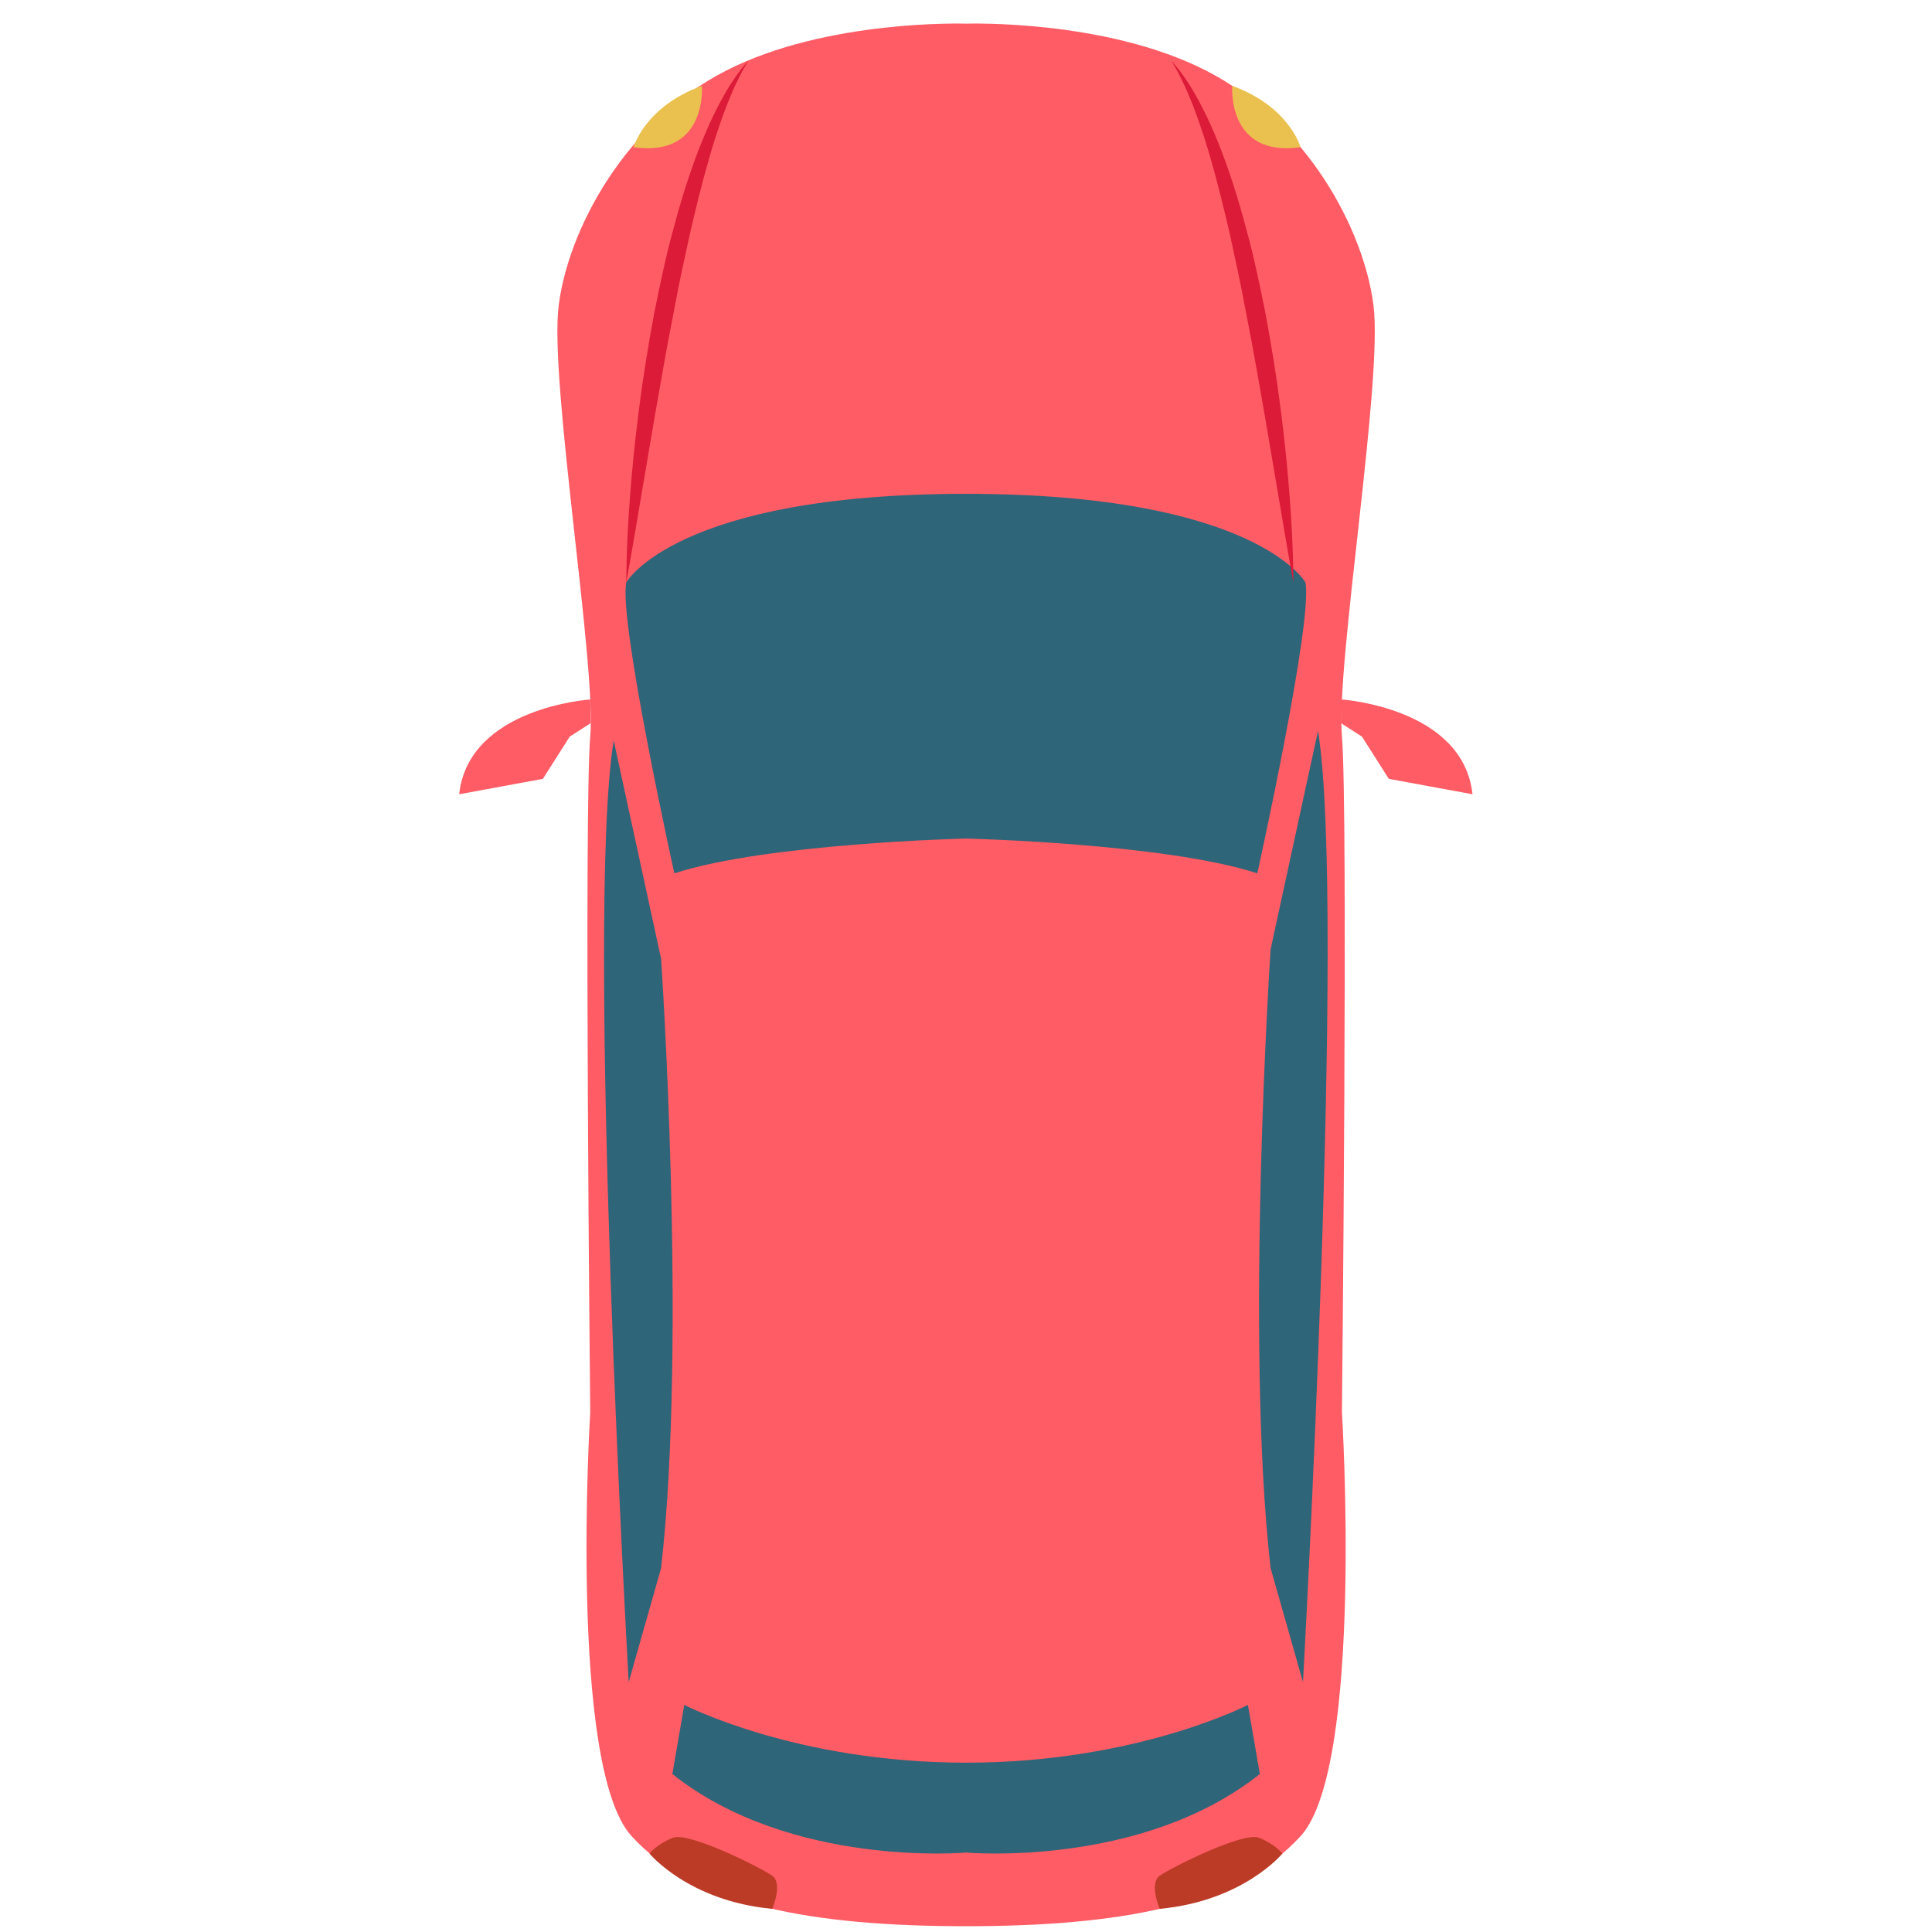 <?xml version="1.0" encoding="UTF-8"?>
<svg width="120px" height="120px" viewBox="0 0 120 120" version="1.1" xmlns="http://www.w3.org/2000/svg" xmlns:xlink="http://www.w3.org/1999/xlink">
    <!-- Generator: Sketch 51.1 (57501) - http://www.bohemiancoding.com/sketch -->
    <title>Car48</title>
    <desc>Created with Sketch.</desc>
    <defs></defs>
    <g id="Car48" stroke="none" stroke-width="1" fill="none" fill-rule="evenodd">
        <g id="Group" transform="translate(28, 1)">
            <path d="M55.35,44.752 C54.958,40.288 57.901,22.701 57.312,17.988 C56.723,13.274 53.193,6.596 46.914,3.387 C40.637,0.177 32.005,0.47 32.005,0.47 C32.005,0.47 23.375,0.177 17.097,3.387 C10.819,6.596 7.289,13.274 6.699,17.988 C6.111,22.701 9.053,40.288 8.661,44.752 C8.269,49.217 8.661,86.731 8.661,86.731 C8.661,86.731 7.289,108.68 11.212,113.026 C15.135,117.371 22.59,118.64 32.005,118.64 C41.422,118.64 48.877,117.371 52.799,113.026 C56.722,108.68 55.35,86.731 55.35,86.731 C55.35,86.731 55.742,49.217 55.35,44.752" id="Fill-31" fill="#FF5C65"></path>
            <path d="M8.662,42.446 C8.662,42.446 1.109,42.932 0.52,48.333 L5.719,47.376 L7.387,44.752 L8.696,43.913 L8.662,42.446 Z" id="Fill-33" fill="#FF5C65"></path>
            <path d="M55.318,42.446 C55.318,42.446 62.872,42.932 63.46,48.333 L58.262,47.376 L56.594,44.752 L55.285,43.913 L55.318,42.446 Z" id="Fill-35" fill="#FF5C65"></path>
            <path d="M53.08,35.173 C53.08,35.173 49.996,29.673 31.99,29.673 C13.985,29.673 10.901,35.173 10.901,35.173 C10.404,37.53 13.886,53.243 13.886,53.243 C19.631,51.377 31.99,51.083 31.99,51.083 C31.99,51.083 44.35,51.377 50.094,53.243 C50.094,53.243 53.577,37.53 53.08,35.173" id="Fill-37" fill="#2E6579"></path>
            <path d="M10.117,44.993 L13.06,58.546 C13.06,58.546 14.678,82.263 13.06,96.404 L11.05,103.475 C11.05,103.475 8.352,55.894 10.117,44.993" id="Fill-39" fill="#2E6579"></path>
            <path d="M53.864,44.404 L50.921,57.957 C50.921,57.957 49.303,82.263 50.921,96.404 L52.93,103.475 C52.93,103.475 55.629,55.304 53.864,44.404" id="Fill-41" fill="#2E6579"></path>
            <path d="M49.51,104.895 C49.51,104.895 42.599,108.484 32.006,108.484 C21.413,108.484 14.502,104.895 14.502,104.895 L13.762,109.186 C21.118,115.043 32.006,114.065 32.006,114.065 C32.006,114.065 42.894,115.043 50.25,109.186 L49.51,104.895 Z" id="Fill-43" fill="#2E6579"></path>
            <path d="M10.902,35.173 C10.902,35.173 10.884,33.064 11.126,29.917 C11.242,28.343 11.42,26.511 11.671,24.554 C11.914,22.595 12.25,20.516 12.636,18.445 C12.842,17.411 13.057,16.379 13.29,15.367 C13.511,14.352 13.784,13.365 14.046,12.41 C14.58,10.503 15.182,8.747 15.808,7.285 C16.119,6.553 16.436,5.896 16.743,5.326 C17.051,4.758 17.334,4.27 17.606,3.893 C17.857,3.503 18.092,3.224 18.253,3.036 C18.41,2.847 18.494,2.745 18.494,2.745 C18.494,2.745 18.428,2.859 18.305,3.073 C18.176,3.282 18.004,3.598 17.808,4.011 C17.596,4.414 17.392,4.932 17.151,5.516 C16.919,6.106 16.686,6.782 16.442,7.522 C15.968,9.009 15.497,10.769 15.05,12.67 C14.82,13.619 14.618,14.609 14.4,15.612 C14.182,16.616 13.984,17.64 13.792,18.667 C13.587,19.69 13.399,20.718 13.218,21.731 C13.039,22.745 12.864,23.742 12.694,24.708 C12.364,26.643 12.058,28.45 11.794,29.999 C11.276,33.1 10.902,35.173 10.902,35.173" id="Fill-45" fill="#DB1B37"></path>
            <path d="M52.332,35.173 C52.332,35.173 51.957,33.1 51.439,29.999 C51.176,28.45 50.869,26.643 50.54,24.708 C50.37,23.742 50.194,22.745 50.015,21.731 C49.835,20.718 49.647,19.69 49.442,18.667 C49.249,17.64 49.051,16.616 48.834,15.612 C48.615,14.609 48.414,13.619 48.184,12.67 C47.737,10.769 47.266,9.009 46.792,7.522 C46.548,6.782 46.315,6.106 46.083,5.516 C45.842,4.932 45.638,4.414 45.426,4.011 C45.23,3.598 45.058,3.282 44.929,3.073 C44.806,2.859 44.74,2.745 44.74,2.745 C44.74,2.745 44.823,2.847 44.981,3.036 C45.142,3.224 45.377,3.503 45.628,3.893 C45.9,4.27 46.183,4.758 46.491,5.326 C46.798,5.896 47.115,6.553 47.426,7.285 C48.052,8.747 48.654,10.503 49.187,12.41 C49.449,13.365 49.723,14.352 49.943,15.367 C50.177,16.379 50.392,17.411 50.598,18.445 C50.984,20.516 51.32,22.595 51.562,24.554 C51.814,26.511 51.991,28.343 52.107,29.917 C52.349,33.064 52.332,35.173 52.332,35.173" id="Fill-47" fill="#DB1B37"></path>
            <path d="M44.033,117.562 C44.033,117.562 43.346,115.996 44.033,115.505 C44.721,115.014 49.209,112.755 50.202,113.148 C51.194,113.541 51.654,114.127 51.654,114.127 C51.654,114.127 49.233,117.076 44.033,117.562" id="Fill-49" fill="#BC3B26"></path>
            <path d="M19.962,117.562 C19.962,117.562 20.649,115.996 19.962,115.505 C19.274,115.014 14.786,112.755 13.793,113.148 C12.801,113.541 12.341,114.127 12.341,114.127 C12.341,114.127 14.762,117.076 19.962,117.562" id="Fill-51" fill="#BC3B26"></path>
            <path d="M48.536,4.33 C48.536,4.33 48.184,8.8 52.779,8.14 C52.779,8.14 52.09,5.623 48.536,4.33" id="Fill-53" fill="#EAC14E"></path>
            <path d="M15.598,4.33 C15.598,4.33 15.95,8.8 11.355,8.14 C11.355,8.14 12.043,5.623 15.598,4.33" id="Fill-55" fill="#EAC14E"></path>
        </g>
    </g>
</svg>